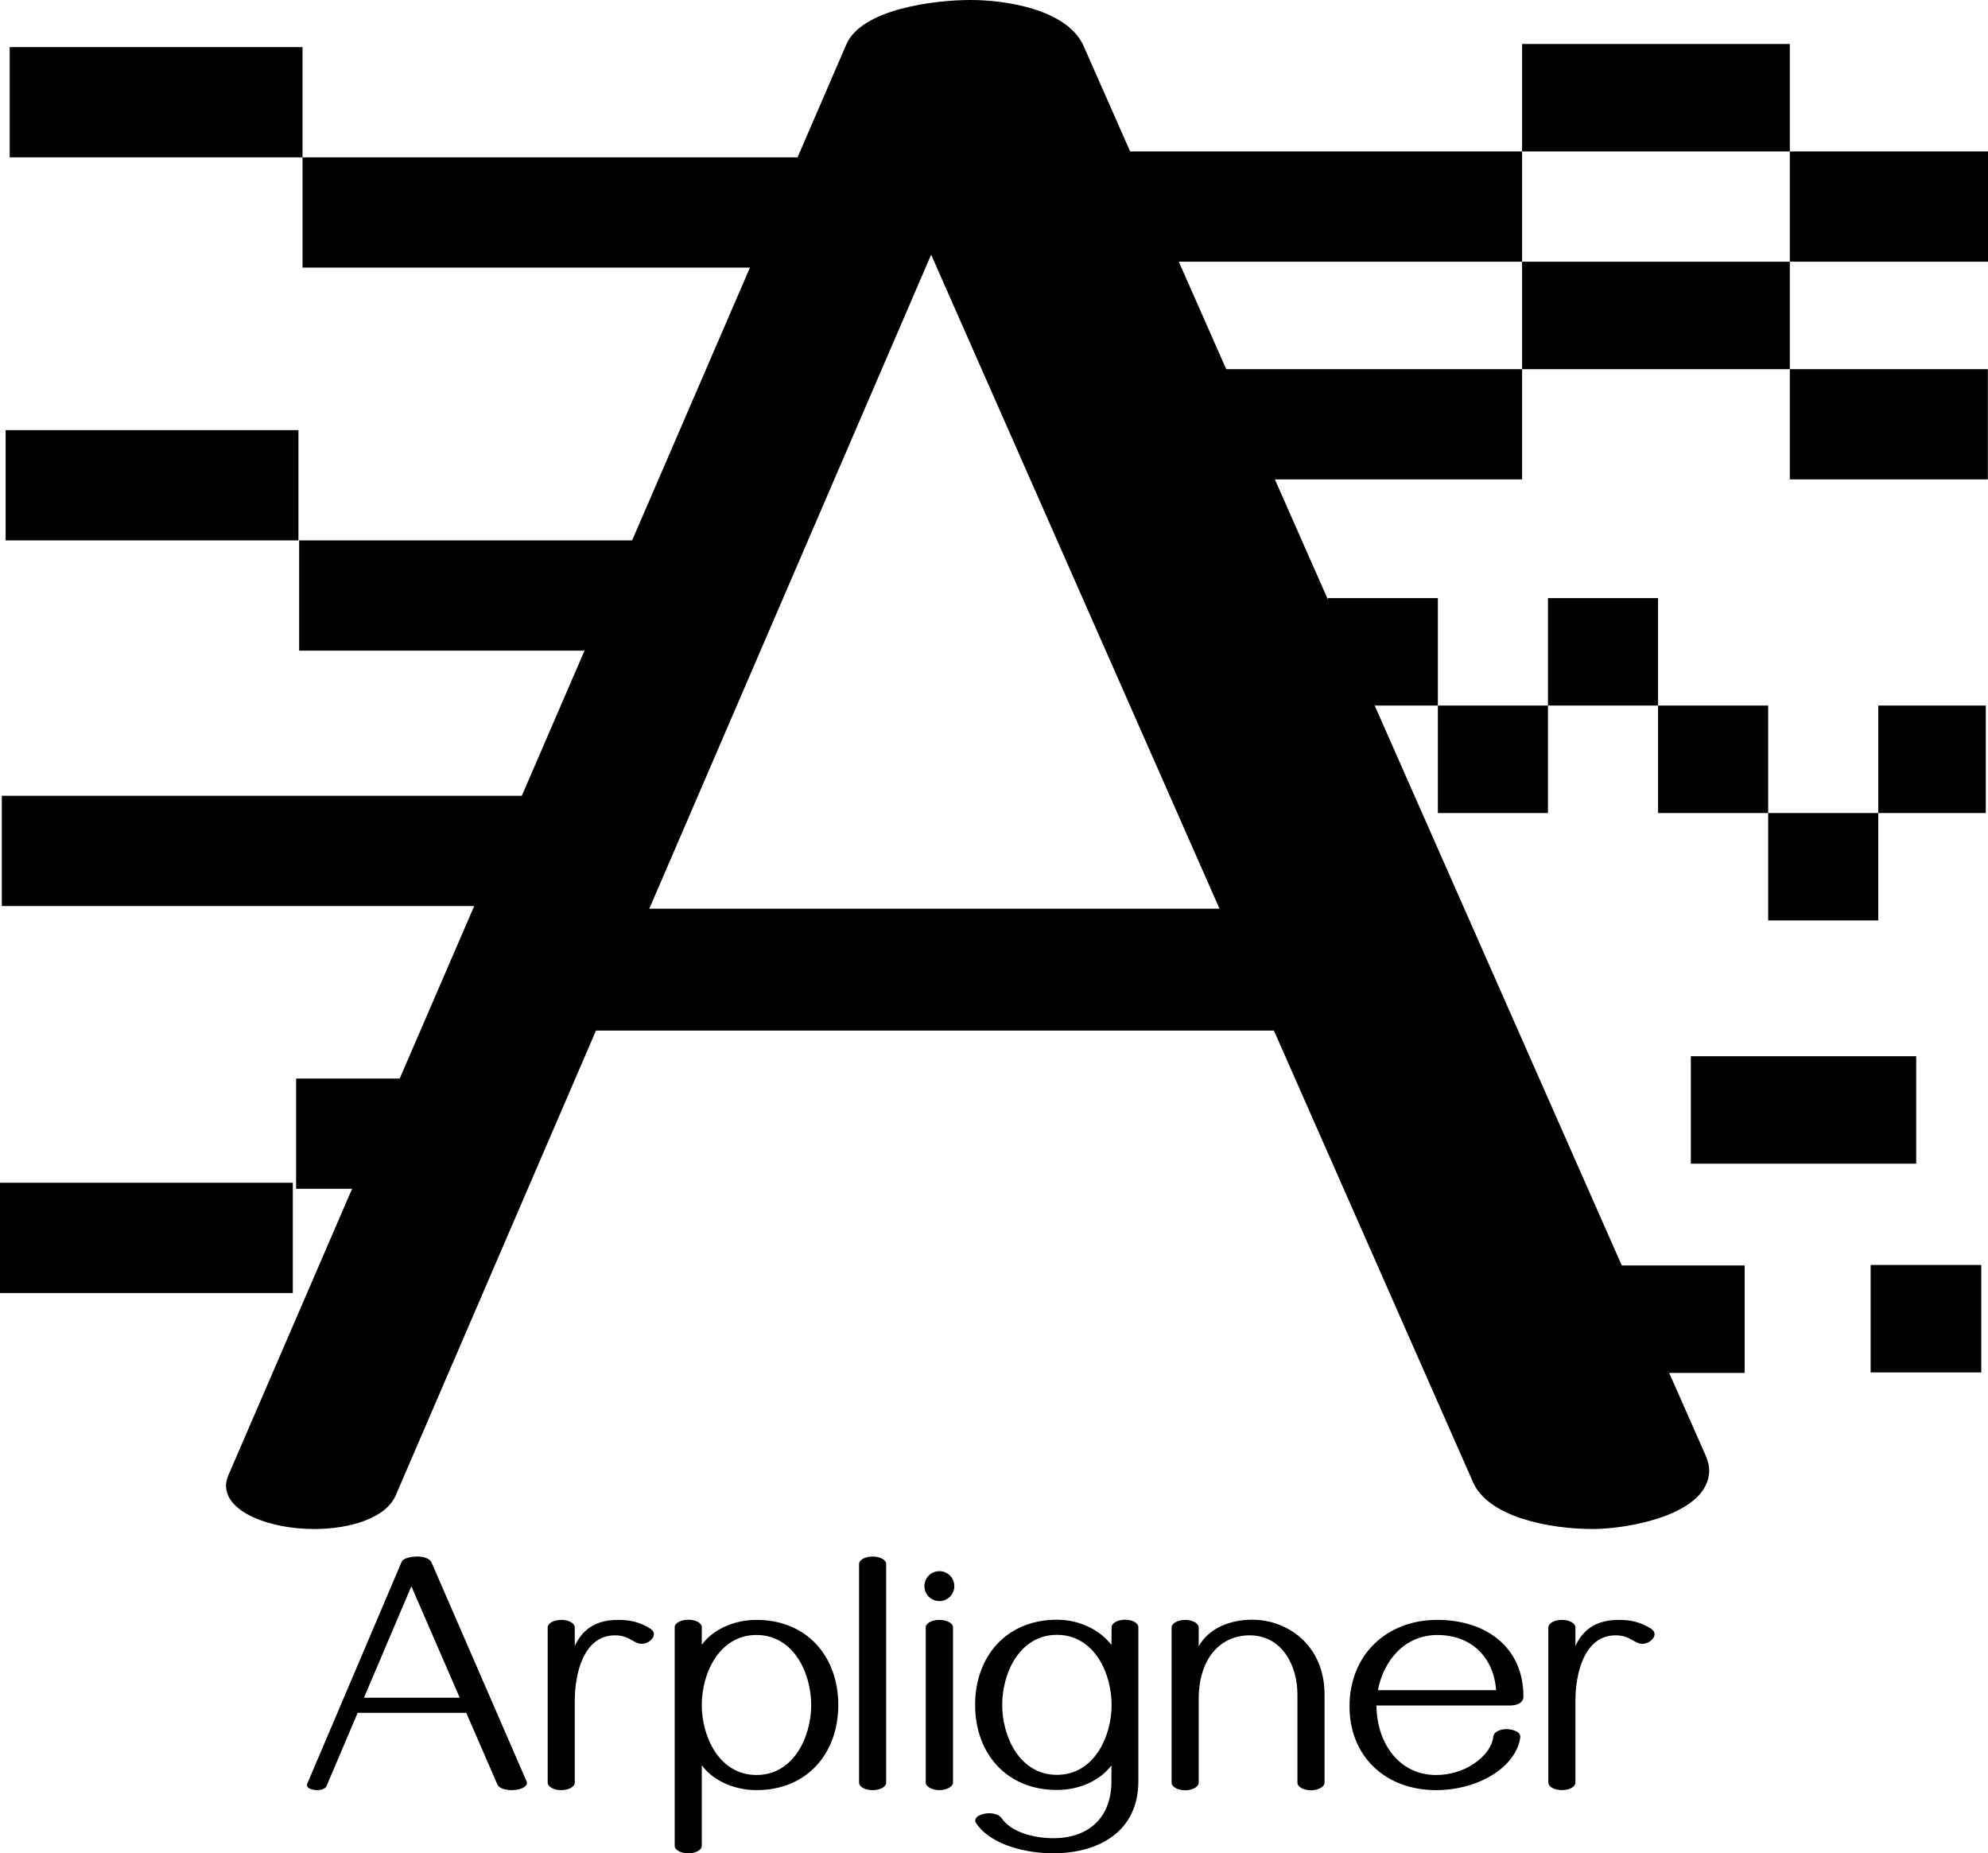 <?xml version="1.0" encoding="UTF-8" standalone="no"?>
<!-- Created with Inkscape (http://www.inkscape.org/) -->

<svg
   width="95.994mm"
   height="89.481mm"
   viewBox="0 0 95.994 89.481"
   version="1.1"
   id="svg5"
   sodipodi:docname="logo.svg"
   inkscape:version="1.1.2 (0a00cf5339, 2022-02-04)"
   inkscape:export-filename="/home/yves/dev/arpligner/logo.png"
   inkscape:export-xdpi="96"
   inkscape:export-ydpi="96"
   xmlns:inkscape="http://www.inkscape.org/namespaces/inkscape"
   xmlns:sodipodi="http://sodipodi.sourceforge.net/DTD/sodipodi-0.dtd"
   xmlns="http://www.w3.org/2000/svg"
   xmlns:svg="http://www.w3.org/2000/svg">
  <sodipodi:namedview
     id="namedview7"
     pagecolor="#ffffff"
     bordercolor="#666666"
     borderopacity="1.0"
     inkscape:pageshadow="2"
     inkscape:pageopacity="0.0"
     inkscape:pagecheckerboard="0"
     inkscape:document-units="mm"
     showgrid="false"
     showguides="false"
     inkscape:zoom="0.94475737"
     inkscape:cx="177.2942"
     inkscape:cy="219.10387"
     inkscape:window-width="1920"
     inkscape:window-height="1163"
     inkscape:window-x="0"
     inkscape:window-y="0"
     inkscape:window-maximized="1"
     inkscape:current-layer="layer1" />
  <defs
     id="defs2" />
  <g
     inkscape:label="Layer 1"
     inkscape:groupmode="layer"
     id="layer1"
     transform="translate(-51.196,-52.463)">
    <g
       aria-label="Arpligner"
       id="text1199-7"
       style="font-size:16.441px;line-height:1.25;stroke-width:0.56"
       transform="translate(-0.529,-1.587)">
      <path
         d="m 77.167,140.128 c 0,-0.056 -0.024,-0.088 -0.048,-0.144 L 72.56,129.483 c -0.088,-0.193 -0.385,-0.281 -0.69,-0.281 -0.201,0 -0.666,0.048 -0.755,0.265 l -4.552,10.701 c -0.008,0.032 -0.016,0.04 -0.016,0.072 0,0.153 0.249,0.241 0.49,0.241 0.201,0 0.393,-0.064 0.45,-0.185 l 1.509,-3.548 h 5.242 l 1.501,3.452 c 0.08,0.193 0.385,0.281 0.69,0.281 0.369,0 0.739,-0.128 0.739,-0.353 z m -3.243,-4.11 h -4.624 l 2.288,-5.378 z"
         style="font-family:Gayathri;-inkscape-font-specification:Gayathri"
         id="path9138" />
      <path
         d="m 78.829,140.481 c 0.361,0 0.65,-0.161 0.65,-0.369 v -3.95 c 0,-1.276 0.409,-3.155 1.943,-3.155 0.698,0 0.907,0.409 1.284,0.409 0.128,0 0.265,-0.04 0.377,-0.12 0.128,-0.096 0.217,-0.217 0.217,-0.345 0,-0.088 -0.048,-0.185 -0.161,-0.257 -0.49,-0.321 -0.979,-0.433 -1.557,-0.433 -0.923,0 -1.67,0.321 -2.103,1.26 v -0.891 c 0,-0.209 -0.289,-0.369 -0.65,-0.369 -0.361,0 -0.658,0.161 -0.658,0.369 v 7.482 c 0,0.209 0.297,0.369 0.658,0.369 z"
         style="font-family:Gayathri;-inkscape-font-specification:Gayathri"
         id="path9140" />
      <path
         d="m 88.253,140.481 c 2.448,0 3.95,-1.782 3.95,-4.11 0,-2.328 -1.501,-4.11 -3.95,-4.11 -1.164,0 -2.167,0.53 -2.641,1.204 v -0.851 c 0,-0.201 -0.289,-0.361 -0.65,-0.361 -0.361,0 -0.658,0.161 -0.658,0.361 v 10.556 c 0,0.201 0.297,0.361 0.658,0.361 0.361,0 0.65,-0.161 0.65,-0.361 v -3.893 c 0.474,0.674 1.477,1.204 2.641,1.204 z m 0,-0.731 c -1.782,0 -2.641,-1.822 -2.641,-3.38 0,-1.557 0.859,-3.38 2.641,-3.38 1.782,0 2.641,1.822 2.641,3.38 0,1.557 -0.859,3.38 -2.641,3.38 z"
         style="font-family:Gayathri;-inkscape-font-specification:Gayathri"
         id="path9142" />
      <path
         d="m 93.207,129.564 v 10.556 c 0,0.201 0.289,0.361 0.658,0.361 0.361,0 0.65,-0.161 0.65,-0.361 v -10.556 c 0,-0.201 -0.289,-0.361 -0.65,-0.361 -0.369,0 -0.658,0.161 -0.658,0.361 z"
         style="font-family:Gayathri;-inkscape-font-specification:Gayathri"
         id="path9144" />
      <path
         d="m 97.084,129.909 c -0.401,0 -0.722,0.321 -0.722,0.722 0,0.401 0.321,0.722 0.722,0.722 0.401,0 0.722,-0.321 0.722,-0.722 0,-0.401 -0.321,-0.722 -0.722,-0.722 z m -0.658,2.713 v 7.49 c 0,0.201 0.297,0.369 0.658,0.369 0.361,0 0.658,-0.169 0.658,-0.369 v -7.49 c 0,-0.201 -0.297,-0.361 -0.658,-0.361 -0.361,0 -0.658,0.161 -0.658,0.361 z"
         style="font-family:Gayathri;-inkscape-font-specification:Gayathri"
         id="path9146" />
      <path
         d="m 106.693,140.048 v -7.426 c 0,-0.209 -0.281,-0.369 -0.642,-0.369 -0.361,0 -0.65,0.161 -0.65,0.369 l -0.008,0.851 c -0.498,-0.666 -1.469,-1.22 -2.633,-1.22 -2.448,0 -3.95,1.782 -3.95,4.11 0,2.328 1.501,4.11 3.95,4.11 1.156,0 2.127,-0.506 2.633,-1.188 v 0.763 c 0,1.75 -1.084,2.753 -2.81,2.753 -0.851,0 -2.007,-0.249 -2.497,-0.971 -0.12,-0.169 -0.377,-0.233 -0.602,-0.233 -0.217,0 -0.666,0.096 -0.666,0.353 0,0.048 0.016,0.088 0.048,0.136 0.722,1.068 2.456,1.445 3.709,1.445 2.208,0 4.118,-1.052 4.118,-3.484 z m -3.934,-0.305 c -1.782,0 -2.641,-1.822 -2.641,-3.38 0,-1.557 0.859,-3.38 2.641,-3.38 1.782,0 2.641,1.822 2.641,3.38 0,1.557 -0.859,3.38 -2.641,3.38 z"
         style="font-family:Gayathri;-inkscape-font-specification:Gayathri"
         id="path9148" />
      <path
         d="m 115.025,140.489 c 0.361,0 0.658,-0.169 0.658,-0.369 v -4.255 c 0,-2.392 -1.798,-3.62 -3.508,-3.612 -1.028,0 -2.071,0.393 -2.569,1.284 v -0.907 c 0,-0.201 -0.289,-0.369 -0.65,-0.369 -0.361,0 -0.658,0.169 -0.658,0.369 v 7.49 c 0,0.201 0.297,0.369 0.658,0.369 0.361,0 0.65,-0.169 0.65,-0.369 v -4.022 c 0,-2.055 1.116,-3.091 2.456,-3.091 1.573,0 2.312,1.461 2.312,2.858 v 4.255 c 0,0.201 0.289,0.369 0.65,0.369 z"
         style="font-family:Gayathri;-inkscape-font-specification:Gayathri"
         id="path9150" />
      <path
         d="m 121.062,140.481 c 0.979,0 2.015,-0.257 2.834,-0.803 0.49,-0.321 0.851,-0.722 1.06,-1.156 0.08,-0.169 0.177,-0.442 0.177,-0.626 0,-0.273 -0.458,-0.361 -0.658,-0.361 -0.345,0 -0.618,0.153 -0.642,0.345 -0.048,0.49 -0.401,0.963 -0.939,1.325 -0.53,0.361 -1.188,0.546 -1.822,0.546 -1.862,0 -2.882,-1.646 -2.882,-3.356 h 6.446 c 0.289,0 0.65,-0.096 0.65,-0.433 0,-2.424 -1.854,-3.701 -4.158,-3.701 -2.456,0 -4.239,1.694 -4.239,4.174 0,2.448 1.766,4.046 4.174,4.046 z m 2.906,-4.825 h -5.708 c 0.273,-1.445 1.308,-2.665 2.866,-2.665 1.638,0 2.721,1.06 2.842,2.665 z"
         style="font-family:Gayathri;-inkscape-font-specification:Gayathri"
         id="path9152" />
      <path
         d="m 127.147,140.481 c 0.361,0 0.65,-0.161 0.65,-0.369 v -3.95 c 0,-1.276 0.409,-3.155 1.943,-3.155 0.698,0 0.907,0.409 1.284,0.409 0.128,0 0.265,-0.04 0.377,-0.12 0.128,-0.096 0.217,-0.217 0.217,-0.345 0,-0.088 -0.048,-0.185 -0.161,-0.257 -0.49,-0.321 -0.979,-0.433 -1.557,-0.433 -0.923,0 -1.67,0.321 -2.103,1.26 v -0.891 c 0,-0.209 -0.289,-0.369 -0.65,-0.369 -0.361,0 -0.658,0.161 -0.658,0.369 v 7.482 c 0,0.209 0.297,0.369 0.658,0.369 z"
         style="font-family:Gayathri;-inkscape-font-specification:Gayathri"
         id="path9154" />
    </g>
    <rect
       id="rect32935"
       width="20.655"
       height="5.323"
       x="104.038"
       y="59.775"
       style="stroke-width:0.56" />
    <rect
       id="rect32935-4"
       width="20.655"
       height="5.323"
       x="104.038"
       y="70.287"
       style="stroke-width:0.56" />
    <rect
       id="rect32935-3"
       width="12.929"
       height="5.188"
       x="124.692"
       y="65.099"
       style="stroke-width:0.438" />
    <rect
       id="rect32935-3-4"
       width="12.929"
       height="5.188"
       x="124.692"
       y="54.587"
       style="stroke-width:0.438" />
    <rect
       id="rect32935-1"
       width="9.562"
       height="5.323"
       x="137.621"
       y="70.287"
       style="stroke-width:0.381" />
    <rect
       id="rect32935-1-8"
       width="9.569"
       height="5.323"
       x="137.621"
       y="59.775"
       style="stroke-width:0.381" />
    <rect
       id="rect32935-3-5-1"
       width="5.316"
       height="5.188"
       x="136.575"
       y="91.717"
       style="stroke-width:0.281" />
    <rect
       id="rect32935-3-5-1-5"
       width="5.316"
       height="5.188"
       x="125.943"
       y="81.341"
       style="stroke-width:0.281" />
    <rect
       id="rect32935-3-5-1-5-9"
       width="5.316"
       height="5.188"
       x="120.626"
       y="86.529"
       style="stroke-width:0.281" />
    <rect
       id="rect32935-3-5-1-5-9-8"
       width="5.316"
       height="5.188"
       x="115.31"
       y="81.341"
       style="stroke-width:0.281" />
    <rect
       id="rect32935-3-5-1-6"
       width="5.316"
       height="5.188"
       x="131.259"
       y="86.529"
       style="stroke-width:0.281" />
    <rect
       id="rect32935-3-5-1-2"
       width="8.129"
       height="5.188"
       x="116.791"
       y="103.392"
       style="stroke-width:0.347" />
    <rect
       id="rect32935-3-5-1-2-1"
       width="10.176"
       height="5.188"
       x="125.265"
       y="113.562"
       style="stroke-width:0.388" />
    <rect
       id="rect32935-3-5-9"
       width="5.192"
       height="5.188"
       x="141.892"
       y="86.529"
       style="stroke-width:0.277" />
    <rect
       id="rect32935-3-5-1-2-4"
       width="10.882"
       height="5.188"
       x="132.841"
       y="103.46"
       style="stroke-width:0.402" />
    <rect
       id="rect32935-3-5-1-2-4-3"
       width="5.343"
       height="5.188"
       x="141.522"
       y="113.538"
       style="stroke-width:0.281" />
    <rect
       id="rect32935-1-8-1"
       width="8.549"
       height="5.323"
       x="65.495"
       y="104.538"
       style="stroke-width:0.361" />
    <rect
       id="rect32935-1-8-1-2"
       width="14.139"
       height="5.323"
       x="51.196"
       y="109.569"
       style="stroke-width:0.464" />
    <rect
       id="rect32935-1-8-1-2-1"
       width="14.139"
       height="5.323"
       x="51.664"
       y="54.737"
       style="stroke-width:0.464" />
    <rect
       id="rect32935-1-8-1-2-1-5"
       width="14.139"
       height="5.323"
       x="51.468"
       y="73.231"
       style="stroke-width:0.464" />
    <rect
       id="rect32935-1-8-1-5"
       width="29.846"
       height="5.323"
       x="51.284"
       y="90.885"
       style="stroke-width:0.674" />
    <rect
       id="rect32935-1-8-1-5-0"
       width="20.671"
       height="5.323"
       x="65.641"
       y="78.554"
       style="stroke-width:0.561" />
    <rect
       id="rect32935-1-8-1-5-0-5"
       width="26.888"
       height="5.323"
       x="65.803"
       y="60.06"
       style="stroke-width:0.639" />
    <g
       aria-label="A"
       id="text1199"
       style="font-size:107.61px;line-height:1.25;stroke-width:0.56">
      <path
         d="m 128.105,126.287 c 1.681,0 5.622,-0.683 5.622,-2.837 0,-0.21 -0.053,-0.42 -0.158,-0.683 L 103.514,54.67 c -0.788,-1.734 -3.678,-2.207 -5.465,-2.207 -1.681,0 -5.254,0.42 -5.99,2.154 l -29.845,69.095 c -0.053,0.158 -0.105,0.315 -0.105,0.473 0,1.314 2.154,2.102 4.256,2.102 1.734,0 3.468,-0.525 3.941,-1.629 l 9.668,-22.436 h 32.735 l 9.616,21.806 c 0.736,1.681 3.678,2.259 5.78,2.259 z M 110.082,96.337 H 82.549 L 96.158,64.758 Z"
         style="font-weight:bold;font-family:Gayathri;-inkscape-font-specification:'Gayathri, Bold'"
         id="path9117" />
    </g>
  </g>
</svg>
